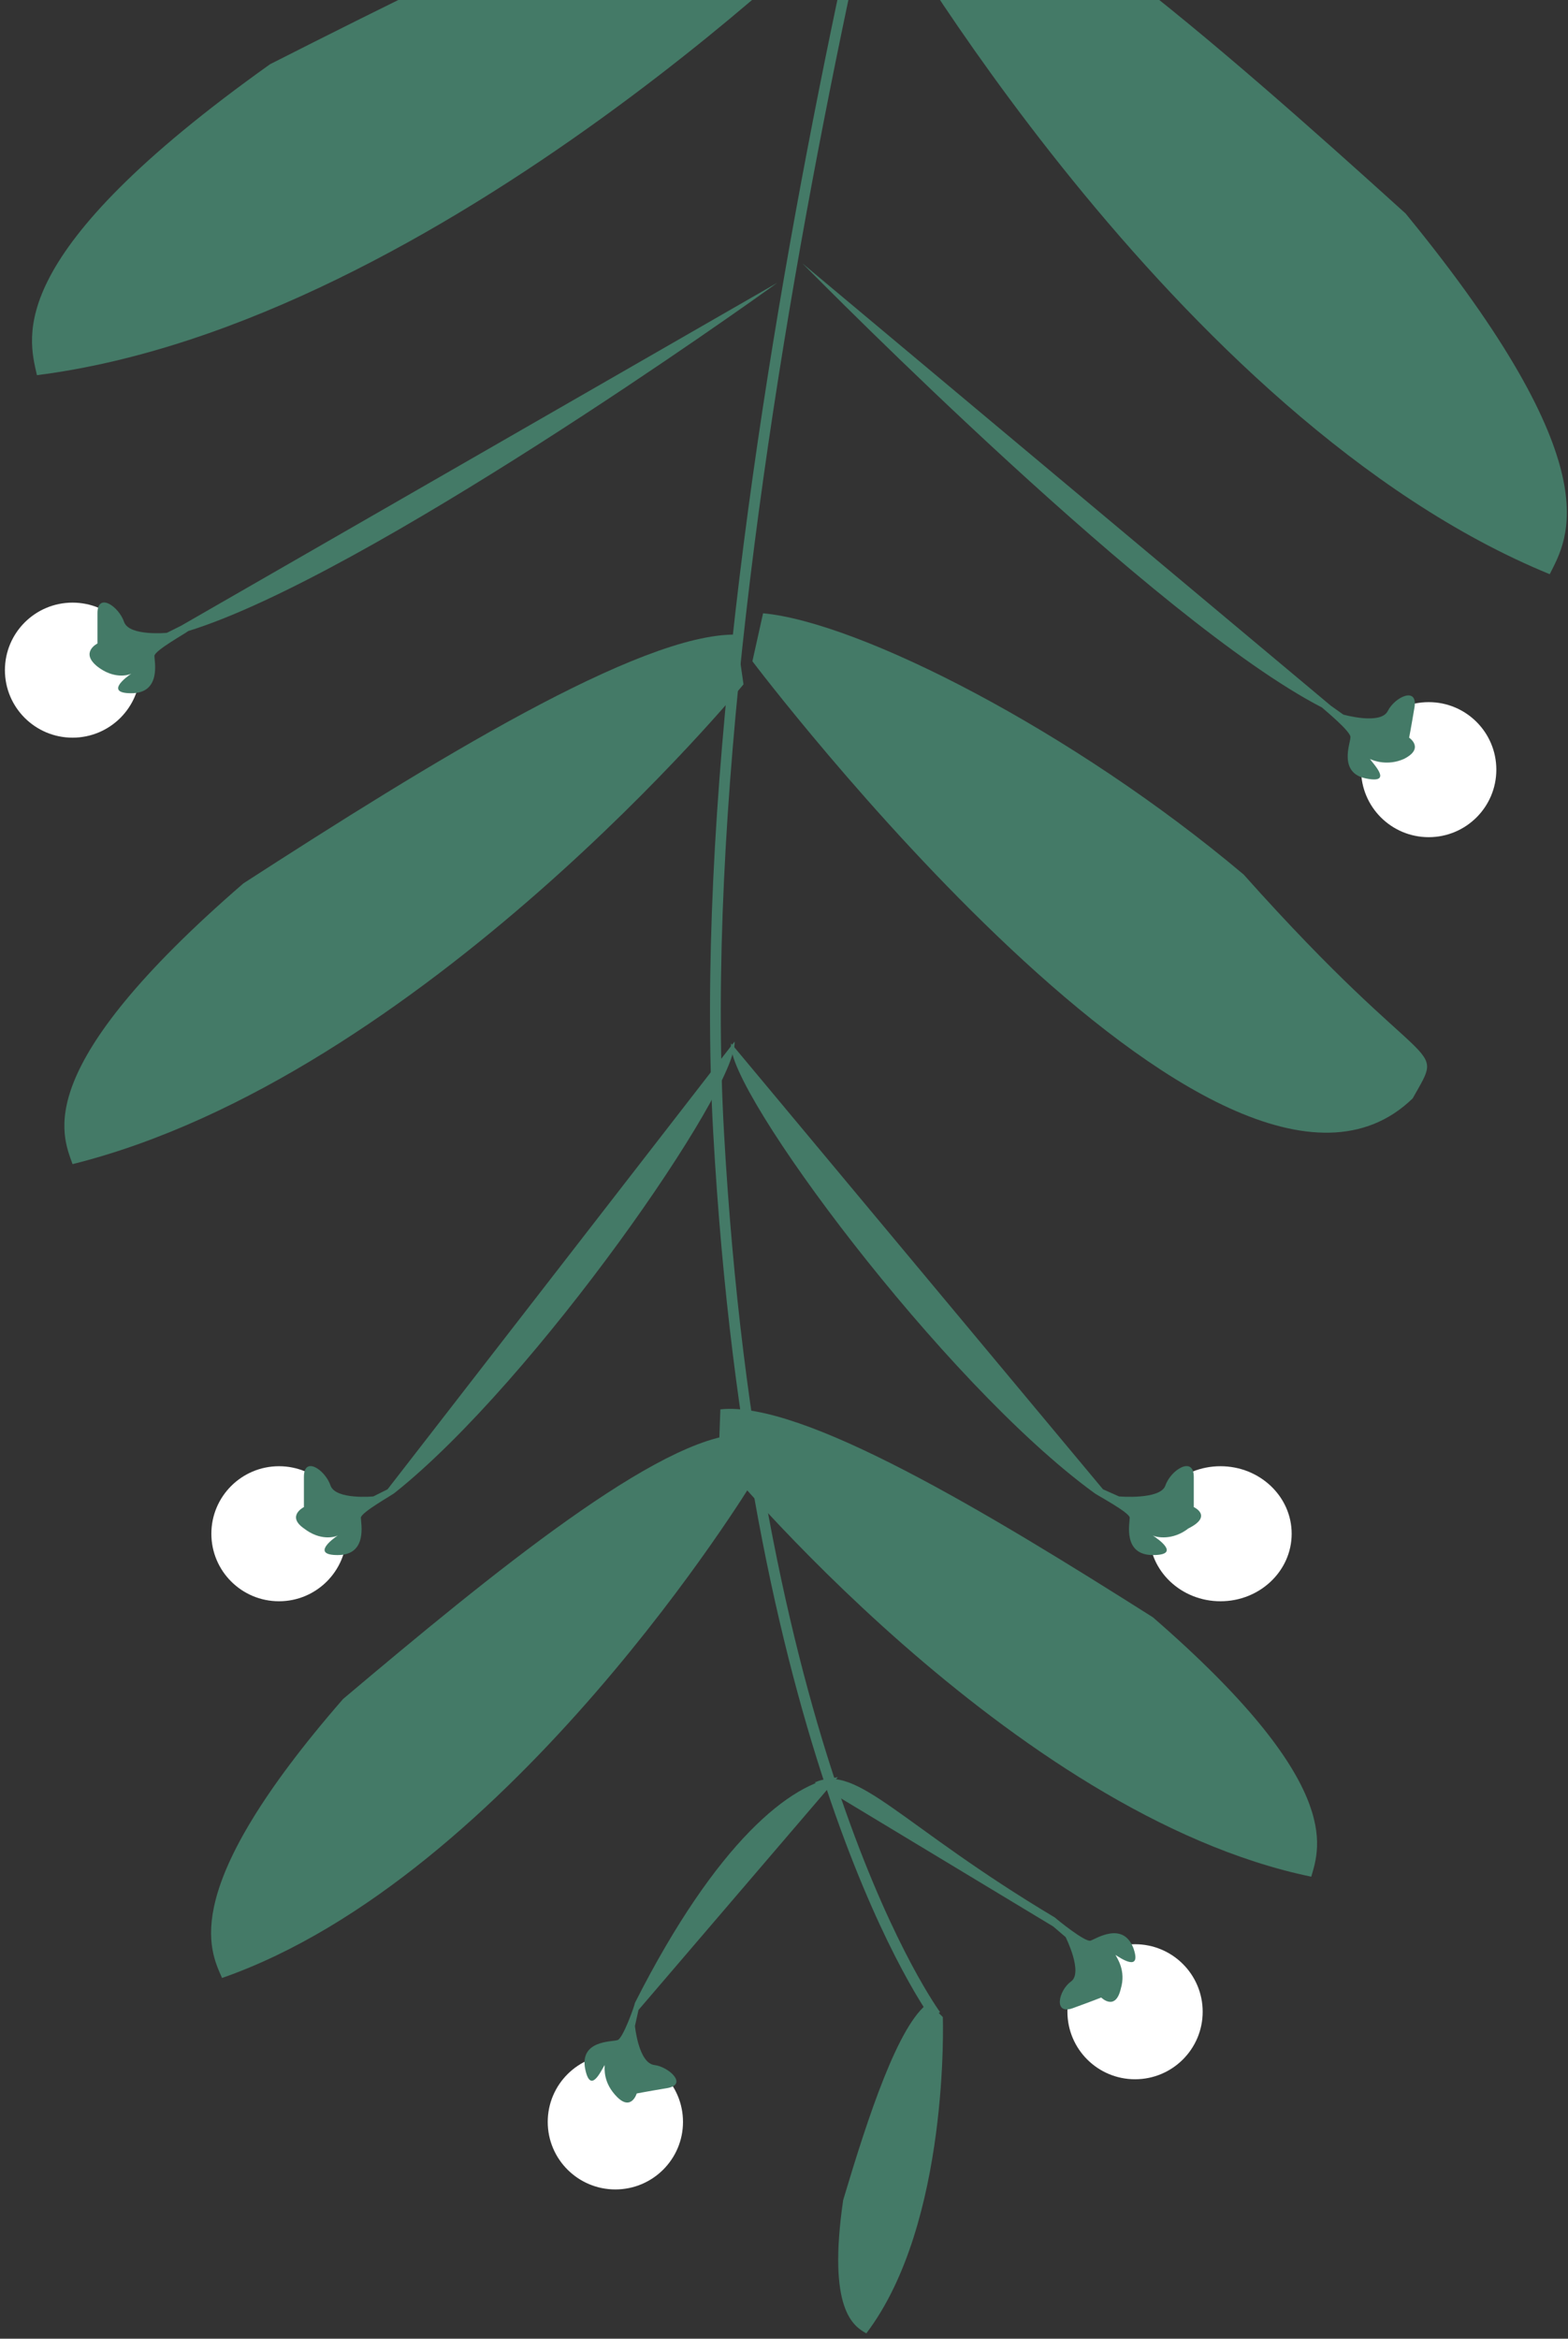 <svg viewBox="0 0 291 434" fill="none" xmlns="http://www.w3.org/2000/svg">
  <rect x="0" y="0" width="291" height="434" fill="#333333" stroke="none"/>
  <path d="M159.784 -18.422C159.784 -18.422 82.165 60.059 6.857 69.622C5.206 62.368 0.581 47.199 50.126 11.915C92.404 -9.519 139.966 -32.931 159.784 -29.634L159.784 -18.422Z" fill="#447A67" />
  <path d="M137.984 126.999C137.984 126.999 78.201 199.875 13.463 216.033C11.481 210.427 5.536 198.226 45.171 163.932C79.852 141.509 118.827 117.437 136.663 117.766L137.984 126.999Z" fill="#447A67" />
  <path d="M139.636 275.059C139.636 275.059 95.046 348.264 41.208 367.06C38.896 361.784 32.951 350.572 63.668 315.289C91.413 291.876 122.461 266.485 137.654 266.155L139.636 275.059Z" fill="#447A67" />
  <path d="M174.978 374.315C174.978 374.315 176.299 412.566 160.775 433.011C158.463 431.692 153.509 428.724 156.481 408.279C161.105 392.781 166.721 375.634 172.336 371.677L174.978 374.315Z" fill="#447A67" />
  <path d="M163.087 -18.092C163.087 -18.092 217.586 77.866 287.609 106.555C290.912 99.96 299.499 86.769 260.855 39.615C225.513 7.629 185.877 -26.995 165.729 -28.974L163.087 -18.092Z" fill="#447A67" />
  <path d="M139.636 122.713C139.636 122.713 226.835 238.126 262.176 203.832C268.452 192.62 265.809 201.524 230.798 162.283C199.09 135.573 159.454 115.458 141.618 113.809L139.636 122.713Z" fill="#447A67" />
  <path d="M133.361 270.442C133.361 270.442 187.529 336.723 243.349 348.264C245.001 342.658 249.295 330.787 213.953 300.12C183.235 280.665 148.885 259.89 133.691 261.539L133.361 270.442Z" fill="#447A67" />
  <path d="M177.62 -88C177.62 -88 126.755 91.716 133.36 210.097C139.966 328.479 173.657 373.985 173.657 373.985" stroke="#447A67" stroke-width="2" stroke-miterlimit="10" />
  <path d="M13.463 111.831C6.531 111.831 0.912 117.441 0.912 124.361C0.912 131.282 6.531 136.892 13.463 136.892C20.395 136.892 26.014 131.282 26.014 124.361C26.014 117.441 20.395 111.831 13.463 111.831Z" fill="white" />
  <path d="M18.087 119.415C18.087 119.415 18.087 117.766 18.087 113.809C18.087 109.852 22.051 112.49 23.042 115.458C24.032 118.096 30.969 117.437 30.969 117.437L33.611 116.118L144.26 52.475C139.306 56.102 67.962 106.885 34.932 117.107C34.602 117.437 28.657 120.734 28.657 121.723C28.657 122.713 29.978 128.648 24.363 128.648C19.408 128.648 23.372 125.68 24.363 125.021C23.702 125.351 21.06 126.01 18.087 123.702C14.784 121.064 18.087 119.415 18.087 119.415Z" fill="#447A67" />
  <path d="M265.148 130.297C258.217 130.297 252.597 135.907 252.597 142.828C252.597 149.748 258.217 155.358 265.148 155.358C272.08 155.358 277.7 149.748 277.7 142.828C277.7 135.907 272.08 130.297 265.148 130.297Z" fill="white" />
  <path d="M261.515 136.892C261.515 136.892 261.846 135.243 262.506 131.286C263.167 127.329 258.873 129.308 257.552 131.946C256.231 134.584 249.294 132.605 249.294 132.605L246.982 130.957L148.884 48.848C153.178 53.135 214.613 115.458 245.331 131.286C245.661 131.616 250.946 135.903 250.616 136.892C250.616 137.881 248.303 143.487 253.588 144.476C258.543 145.466 254.909 141.838 254.249 140.849C254.909 141.179 257.552 142.168 260.524 140.849C264.488 138.871 261.515 136.892 261.515 136.892Z" fill="#447A67" />
  <path d="M51.777 272.091C44.846 272.091 39.226 277.701 39.226 284.622C39.226 291.542 44.846 297.152 51.777 297.152C58.709 297.152 64.329 291.542 64.329 284.622C64.329 277.701 58.709 272.091 51.777 272.091Z" fill="white" />
  <path d="M56.402 279.675C56.402 279.675 56.402 278.027 56.402 274.07C56.402 270.113 60.365 272.751 61.356 275.718C62.347 278.356 69.283 277.697 69.283 277.697L71.925 276.378L136.333 193.28C136.994 201.854 99.34 256.263 73.247 277.037C72.916 277.367 66.971 280.665 66.971 281.654C66.971 282.643 68.292 288.579 62.677 288.579C57.723 288.579 61.686 285.611 62.677 284.951C62.017 285.281 59.374 285.941 56.402 283.632C53.099 281.324 56.402 279.675 56.402 279.675Z" fill="#447A67" />
  <path d="M114.204 381.239C107.272 381.239 101.652 386.85 101.652 393.77C101.652 400.691 107.272 406.301 114.204 406.301C121.135 406.301 126.755 400.691 126.755 393.77C126.755 386.85 121.135 381.239 114.204 381.239Z" fill="white" />
  <path d="M118.167 388.494C118.167 388.494 119.818 388.164 123.782 387.505C127.745 386.845 124.112 383.548 121.47 383.218C118.497 382.888 117.837 375.963 117.837 375.963L118.497 372.996L155.49 329.798C146.903 330.787 133.03 341.669 117.837 371.677C117.837 372.006 115.524 378.601 114.534 378.601C113.543 378.931 107.597 378.601 108.588 383.877C109.579 388.824 111.561 384.207 112.221 383.218C112.221 383.877 111.891 386.516 114.534 389.154C117.176 391.792 118.167 388.494 118.167 388.494Z" fill="#447A67" />
  <path d="M210.65 360.795C203.718 360.795 198.099 366.405 198.099 373.325C198.099 380.246 203.718 385.856 210.65 385.856C217.582 385.856 223.201 380.246 223.201 373.325C223.201 366.405 217.582 360.795 210.65 360.795Z" fill="white" />
  <path d="M204.374 370.687C204.374 370.687 202.723 371.347 199.09 372.666C195.456 373.985 196.447 369.368 198.759 367.72C201.071 366.071 197.768 359.476 197.768 359.476L195.456 357.497L151.197 330.787C159.124 327.16 167.051 338.701 195.787 355.848C196.117 356.178 201.402 360.465 202.393 360.135C203.383 359.805 208.338 356.508 210.32 361.454C211.971 366.071 208.008 363.433 207.017 362.773C207.347 363.433 208.998 365.741 208.008 369.039C207.017 373.325 204.374 370.687 204.374 370.687Z" fill="#447A67" />
  <path d="M226.504 272.091C219.207 272.091 213.292 277.701 213.292 284.622C213.292 291.542 219.207 297.152 226.504 297.152C233.801 297.152 239.716 291.542 239.716 284.622C239.716 277.701 233.801 272.091 226.504 272.091Z" fill="white" />
  <path d="M221.549 279.675C221.549 279.675 221.549 278.027 221.549 274.07C221.549 270.113 217.256 272.751 216.265 275.718C215.274 278.356 207.677 277.697 207.677 277.697L204.704 276.378L135.672 193.61C134.682 202.183 174.978 256.593 203.053 277.037C203.383 277.367 209.659 280.665 209.659 281.654C209.659 282.643 208.338 288.579 213.953 288.579C219.237 288.579 214.943 285.611 213.953 284.951C214.613 285.281 217.586 285.941 220.558 283.632C225.183 281.324 221.549 279.675 221.549 279.675Z" fill="#447A67" />
</svg>
  